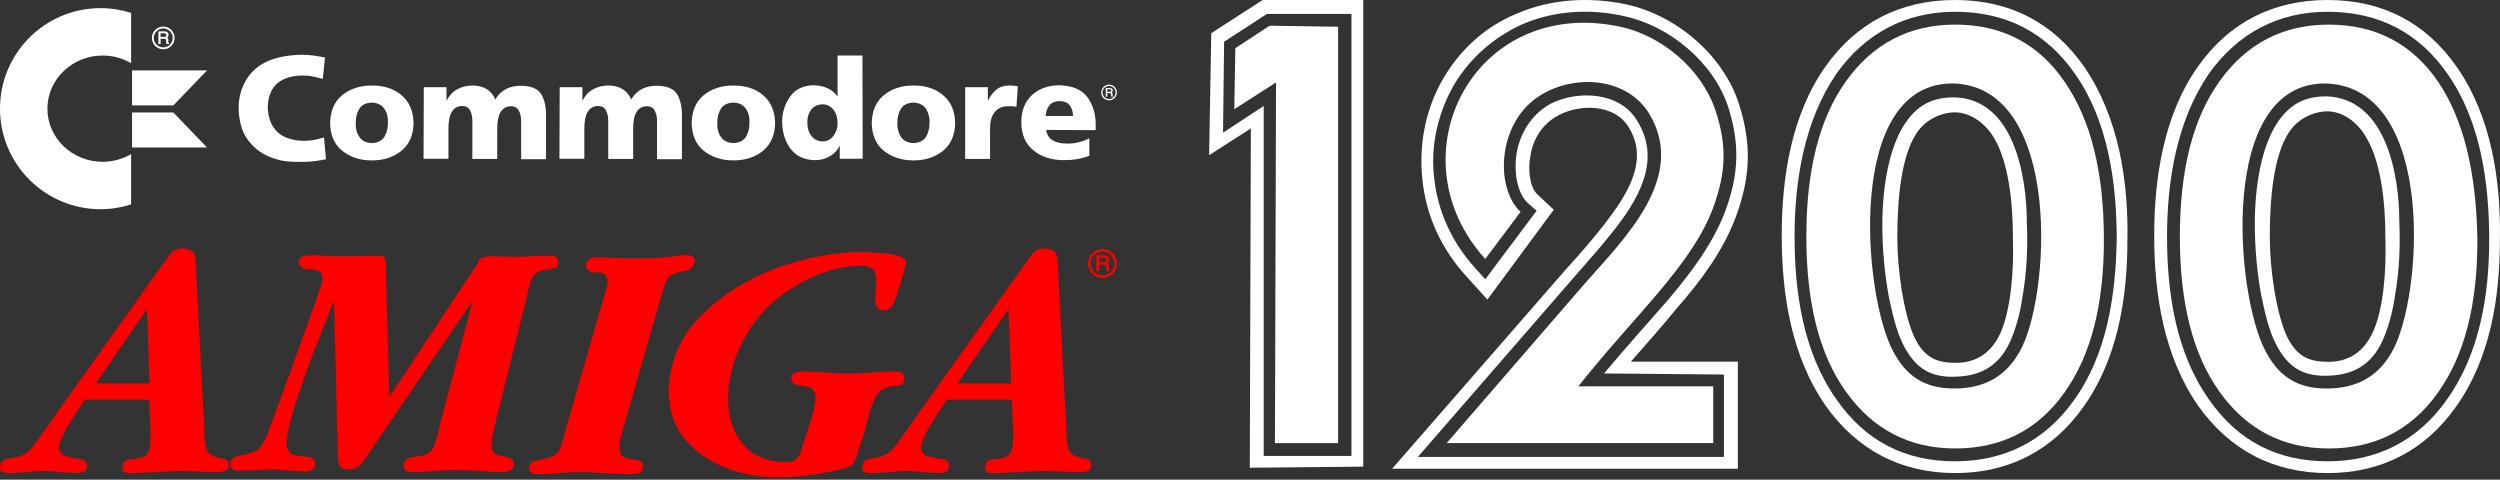 <svg width="443" height="85" viewBox="0 0 443 85" fill="none" xmlns="http://www.w3.org/2000/svg">
<rect x="0" y="0" width="443" height="85" fill="#333333" stroke="none"/>
<path d="M17.814 1.441C7.959 1.441 0 9.434 0 19.256C0 29.111 7.993 37.07 17.814 37.07C19.711 37.07 21.54 36.765 23.233 36.224V27.316C21.743 28.163 20.016 28.671 18.187 28.671C12.768 28.671 8.399 24.438 8.399 19.256C8.399 14.074 12.802 9.841 18.187 9.841C20.05 9.841 21.777 10.349 23.233 11.195V2.288C21.54 1.746 19.711 1.441 17.814 1.441Z" fill="white"/>
<path d="M30.718 18.678H23.402V12.48H36.678L30.718 18.678Z" fill="white"/>
<path d="M30.718 19.934H23.402V26.131H36.678L30.718 19.934Z" fill="white"/>
<path fill-rule="evenodd" clip-rule="evenodd" d="M30.354 8.145C29.973 8.523 29.466 8.733 28.927 8.733C28.391 8.733 27.886 8.523 27.504 8.145C27.12 7.763 26.912 7.256 26.912 6.718C26.912 5.607 27.82 4.703 28.927 4.703C29.466 4.703 29.973 4.912 30.354 5.292C30.734 5.673 30.944 6.179 30.944 6.718C30.944 7.256 30.734 7.763 30.354 8.145ZM27.742 5.532C27.427 5.848 27.25 6.269 27.25 6.717C27.25 7.166 27.427 7.586 27.742 7.904C28.06 8.219 28.479 8.395 28.927 8.395C29.854 8.395 30.605 7.642 30.605 6.717C30.605 6.269 30.429 5.848 30.113 5.532C29.797 5.216 29.375 5.039 28.927 5.039C28.479 5.039 28.06 5.216 27.742 5.532Z" fill="white"/>
<path fill-rule="evenodd" clip-rule="evenodd" d="M29.856 7.555C29.869 7.607 29.892 7.641 29.922 7.653L29.95 7.667V7.798H29.517L29.501 7.771C29.492 7.753 29.486 7.734 29.48 7.71C29.478 7.702 29.475 7.694 29.473 7.685C29.466 7.653 29.461 7.598 29.456 7.51L29.439 7.151C29.434 7.03 29.392 6.95 29.312 6.911C29.265 6.89 29.182 6.879 29.071 6.879H28.458V7.798H28.07V5.555H29.113C29.283 5.555 29.423 5.578 29.538 5.63C29.757 5.728 29.869 5.915 29.869 6.18C29.869 6.319 29.839 6.433 29.782 6.523C29.739 6.59 29.679 6.643 29.612 6.687C29.667 6.719 29.714 6.754 29.745 6.798C29.794 6.862 29.822 6.959 29.827 7.096L29.836 7.385C29.839 7.461 29.847 7.518 29.856 7.555ZM29.377 6.463C29.439 6.417 29.471 6.334 29.471 6.208V6.208C29.471 6.077 29.428 5.987 29.335 5.94C29.282 5.915 29.208 5.902 29.119 5.902H28.457V6.537H29.081C29.206 6.537 29.305 6.511 29.377 6.463Z" fill="white"/>
<path d="M65.889 28.424C68.05 28.424 69.779 27.819 71.163 26.695C72.546 25.528 73.238 23.928 73.281 21.81C73.238 19.692 72.546 18.049 71.163 16.882C69.779 15.714 68.05 15.152 65.889 15.152C63.727 15.152 61.998 15.758 60.614 16.882C59.231 18.006 58.539 19.692 58.496 21.81C58.539 23.928 59.231 25.571 60.614 26.695C61.998 27.819 63.727 28.424 65.889 28.424ZM65.889 25.355C64.894 25.312 64.159 24.966 63.684 24.274C63.208 23.582 62.992 22.761 63.035 21.767C63.035 20.772 63.252 19.951 63.684 19.259C64.116 18.568 64.851 18.222 65.889 18.178C66.883 18.222 67.618 18.568 68.093 19.259C68.569 19.951 68.785 20.772 68.742 21.767C68.742 22.718 68.526 23.582 68.093 24.274C67.618 24.966 66.883 25.312 65.889 25.355Z" fill="white"/>
<path d="M75.055 28.122H79.464V22.761C79.464 21.421 79.68 20.383 80.113 19.735C80.545 19.086 81.15 18.784 81.928 18.784C82.534 18.784 83.009 19.043 83.269 19.519C83.528 19.994 83.701 20.599 83.701 21.334V28.165H88.11V22.804C88.11 21.464 88.327 20.427 88.759 19.778C89.191 19.13 89.796 18.827 90.575 18.827C91.18 18.827 91.655 19.086 91.915 19.562C92.174 20.037 92.347 20.643 92.347 21.378V28.208H96.757V20.729C96.8 19 96.497 17.66 95.892 16.665C95.287 15.714 94.076 15.196 92.261 15.196C91.353 15.196 90.488 15.368 89.71 15.758C88.932 16.147 88.283 16.752 87.765 17.616C87.419 16.795 86.9 16.19 86.208 15.758C85.517 15.368 84.695 15.152 83.787 15.152C82.793 15.152 81.842 15.368 81.064 15.801C80.242 16.233 79.637 16.882 79.162 17.789H79.118V15.455H75.098L75.055 28.122Z" fill="white"/>
<path d="M99.135 28.122H103.544V22.761C103.544 21.421 103.76 20.383 104.193 19.735C104.625 19.086 105.23 18.784 106.008 18.784C106.614 18.784 107.089 19.043 107.349 19.519C107.608 19.994 107.781 20.599 107.781 21.334V28.165H112.19V22.804C112.19 21.464 112.407 20.427 112.839 19.778C113.271 19.13 113.877 18.827 114.655 18.827C115.26 18.827 115.735 19.086 115.995 19.562C116.254 20.037 116.427 20.643 116.427 21.378V28.208H120.837V20.729C120.88 19 120.577 17.66 119.972 16.665C119.367 15.714 118.156 15.196 116.341 15.196C115.433 15.196 114.568 15.368 113.79 15.758C113.012 16.147 112.363 16.752 111.845 17.616C111.499 16.795 110.98 16.19 110.288 15.758C109.597 15.368 108.775 15.152 107.867 15.152C106.873 15.152 105.922 15.368 105.144 15.801C104.322 16.233 103.717 16.882 103.242 17.789H103.198V15.455H99.178L99.135 28.122Z" fill="white"/>
<path d="M129.957 28.424C132.118 28.424 133.848 27.819 135.231 26.695C136.615 25.528 137.306 23.928 137.349 21.81C137.306 19.692 136.615 18.049 135.231 16.882C133.848 15.714 132.118 15.152 129.957 15.152C127.795 15.152 126.066 15.758 124.683 16.882C123.299 18.006 122.608 19.692 122.564 21.81C122.608 23.928 123.299 25.571 124.683 26.695C126.066 27.819 127.839 28.424 129.957 28.424ZM129.957 25.355C128.963 25.312 128.228 24.966 127.752 24.274C127.277 23.582 127.06 22.761 127.104 21.767C127.104 20.772 127.32 19.951 127.752 19.259C128.184 18.568 128.919 18.222 129.957 18.178C130.951 18.222 131.686 18.568 132.162 19.259C132.637 19.951 132.853 20.772 132.81 21.767C132.81 22.718 132.594 23.582 132.162 24.274C131.686 24.966 130.994 25.312 129.957 25.355Z" fill="white"/>
<path d="M152.826 9.836H148.417V17.055H148.374C147.812 16.321 147.163 15.845 146.428 15.542C145.693 15.24 144.872 15.11 144.007 15.11C142.235 15.197 140.895 15.845 139.987 17.142C139.079 18.439 138.604 19.909 138.604 21.508C138.604 23.454 139.122 25.053 140.073 26.35C141.068 27.647 142.494 28.339 144.396 28.382C145.434 28.382 146.342 28.123 147.12 27.647C147.898 27.172 148.46 26.566 148.763 25.831H148.806V28.123H152.87L152.826 9.836ZM143.056 21.638C143.056 20.773 143.272 20.038 143.748 19.433C144.224 18.828 144.872 18.525 145.737 18.482C146.558 18.482 147.206 18.828 147.682 19.433C148.158 20.038 148.417 20.817 148.417 21.811C148.417 22.762 148.114 23.54 147.639 24.145C147.163 24.751 146.515 25.053 145.737 25.053C144.915 25.053 144.267 24.707 143.791 24.102C143.316 23.497 143.056 22.675 143.056 21.638Z" fill="white"/>
<path d="M161.863 28.424C164.025 28.424 165.754 27.819 167.137 26.695C168.521 25.528 169.212 23.928 169.256 21.81C169.212 19.692 168.521 18.049 167.137 16.882C165.754 15.714 164.025 15.152 161.863 15.152C159.702 15.152 157.972 15.758 156.589 16.882C155.206 18.049 154.514 19.692 154.471 21.81C154.514 23.928 155.206 25.571 156.589 26.695C157.972 27.819 159.745 28.424 161.863 28.424ZM161.863 25.355C160.869 25.312 160.134 24.966 159.658 24.274C159.226 23.582 158.967 22.761 159.01 21.767C159.01 20.772 159.226 19.951 159.658 19.259C160.091 18.568 160.826 18.222 161.863 18.178C162.858 18.222 163.592 18.568 164.068 19.259C164.5 19.951 164.76 20.772 164.716 21.767C164.716 22.718 164.5 23.582 164.068 24.274C163.636 24.966 162.901 25.312 161.863 25.355Z" fill="white"/>
<path d="M180.365 15.282C180.149 15.239 179.89 15.196 179.63 15.196C179.371 15.152 179.112 15.152 178.852 15.152C177.901 15.152 177.123 15.412 176.561 15.887C175.956 16.363 175.48 17.011 175.091 17.789H175.048V15.455H171.027V28.165H175.437V22.804C175.437 21.55 175.696 20.556 176.258 19.864C176.82 19.173 177.598 18.827 178.636 18.827C178.895 18.827 179.155 18.827 179.371 18.827C179.63 18.827 179.846 18.87 180.106 18.957L180.365 15.282Z" fill="white"/>
<path d="M194.156 23.064V22.242C194.199 20.297 193.681 18.611 192.73 17.271C191.735 15.887 190.092 15.196 187.758 15.109C185.726 15.109 184.127 15.715 182.873 16.839C181.619 18.006 180.971 19.605 180.971 21.724C181.014 23.842 181.706 25.485 183.089 26.609C184.472 27.776 186.202 28.338 188.363 28.381C189.185 28.381 190.006 28.338 190.784 28.208C191.562 28.079 192.34 27.863 193.032 27.603V24.491C192.384 24.836 191.692 25.096 191.044 25.225C190.395 25.398 189.747 25.442 189.141 25.442C188.061 25.442 187.196 25.269 186.548 24.88C185.899 24.491 185.51 23.885 185.38 23.021L194.156 23.064ZM185.294 20.556C185.337 19.822 185.553 19.173 185.942 18.698C186.331 18.179 186.937 17.919 187.715 17.919C188.579 17.919 189.228 18.179 189.574 18.698C189.963 19.216 190.136 19.822 190.136 20.556H185.294Z" fill="white"/>
<path d="M49.116 28.253C47.214 27.734 45.744 26.87 44.533 25.529C43.323 24.189 42.761 22.979 42.415 20.817C41.767 16.581 43.582 12.69 47.084 11.004C48.856 10.139 51.234 9.707 53.612 9.707C55.082 9.707 56.379 9.966 57.589 10.183L57.2 13.987C57.2 13.987 56.897 13.9 56.033 13.684C55.211 13.468 54.39 13.382 53.569 13.382C51.926 13.382 50.326 13.814 49.289 14.635C46.825 16.538 46.825 21.509 49.375 23.584C50.931 24.881 53.742 25.313 56.249 24.665L57.416 24.362L57.762 28.21C57.027 28.383 55.471 28.685 53.569 28.685C51.061 28.685 50.283 28.599 49.116 28.253Z" fill="white"/>
<path fill-rule="evenodd" clip-rule="evenodd" d="M197.507 17.374C197.244 17.634 196.895 17.779 196.524 17.779C196.155 17.779 195.807 17.634 195.544 17.374C195.28 17.111 195.137 16.762 195.137 16.392C195.137 15.626 195.762 15.004 196.524 15.004C196.895 15.004 197.244 15.148 197.507 15.409C197.768 15.671 197.913 16.02 197.913 16.392C197.913 16.762 197.768 17.111 197.507 17.374ZM195.708 15.574C195.491 15.791 195.369 16.082 195.369 16.39C195.369 16.699 195.491 16.988 195.708 17.207C195.927 17.424 196.216 17.545 196.524 17.545C197.162 17.545 197.679 17.026 197.679 16.39C197.679 16.082 197.558 15.791 197.341 15.574C197.123 15.356 196.832 15.234 196.524 15.234C196.216 15.234 195.927 15.356 195.708 15.574Z" fill="white"/>
<path fill-rule="evenodd" clip-rule="evenodd" d="M197.165 16.967C197.174 17.003 197.19 17.027 197.21 17.035L197.21 17.035L197.23 17.044V17.135H196.932L196.921 17.116C196.914 17.104 196.911 17.09 196.906 17.074C196.905 17.069 196.903 17.063 196.901 17.057C196.896 17.035 196.893 16.997 196.89 16.936L196.878 16.689C196.875 16.605 196.845 16.551 196.791 16.524C196.758 16.509 196.701 16.501 196.625 16.501H196.203V17.135H195.936V15.59H196.653C196.771 15.59 196.867 15.606 196.946 15.642C197.097 15.709 197.174 15.838 197.174 16.021C197.174 16.116 197.153 16.195 197.114 16.257C197.085 16.303 197.043 16.339 196.997 16.369C197.035 16.392 197.067 16.416 197.089 16.446C197.122 16.49 197.142 16.557 197.145 16.651L197.152 16.85C197.153 16.903 197.159 16.942 197.165 16.967ZM196.837 16.215C196.88 16.183 196.902 16.125 196.902 16.039V16.039C196.902 15.948 196.872 15.886 196.808 15.854C196.772 15.837 196.721 15.828 196.659 15.828H196.203V16.265H196.633C196.719 16.265 196.787 16.247 196.837 16.215Z" fill="white"/>
<path d="M40.545 82.444C40.545 81.982 40.453 81.613 40.175 81.521C39.898 81.336 39.621 81.244 39.16 81.244C37.682 80.966 36.851 80.412 36.574 79.581C36.297 78.657 36.204 77.549 36.204 76.164L34.726 47.718C34.726 46.702 34.634 45.871 34.449 45.132C34.265 44.485 33.618 44.116 32.417 44.023C31.402 44.023 30.663 44.393 30.201 44.947C29.739 45.501 29.277 46.24 28.723 46.979L10.436 72.654L7.389 76.995C6.742 77.919 6.096 78.75 5.449 79.581C4.71 80.412 3.787 80.874 2.678 81.059C2.032 81.151 1.478 81.243 0.924 81.428C0.369 81.613 0.092 82.075 0 82.814C0 83.275 0.185 83.552 0.462 83.645C0.739 83.737 1.108 83.83 1.478 83.83C2.494 83.83 3.602 83.737 4.71 83.645C5.819 83.552 6.834 83.46 7.943 83.46C8.959 83.46 9.882 83.552 10.806 83.645C11.729 83.737 12.745 83.737 13.669 83.83C14.131 83.83 14.5 83.737 14.87 83.552C15.239 83.368 15.424 82.998 15.424 82.537C15.331 81.798 14.962 81.428 14.131 81.336C13.3 81.244 12.561 81.059 11.729 80.874C10.898 80.689 10.529 80.135 10.436 79.119C10.621 78.103 11.268 76.626 12.468 74.778C13.669 72.931 14.5 71.546 15.054 70.807H26.414C26.507 72.008 26.507 73.209 26.599 74.409C26.691 75.61 26.691 76.81 26.691 78.011C26.599 79.674 26.23 80.689 25.398 80.966C24.567 81.243 23.736 81.428 22.997 81.428C22.166 81.428 21.704 81.982 21.704 82.814C21.704 83.183 21.796 83.46 22.073 83.645C22.351 83.83 22.628 83.83 22.997 83.83C24.567 83.83 26.137 83.737 27.707 83.645C29.277 83.552 30.847 83.46 32.417 83.46C33.433 83.46 34.542 83.552 35.558 83.552C36.574 83.645 37.682 83.645 38.698 83.645C39.16 83.645 39.621 83.552 39.898 83.46C40.36 83.275 40.545 82.998 40.545 82.444ZM26.507 67.944H16.994L26.045 54.737L26.507 67.944Z" fill="#FF0000"/>
<path d="M123.114 46.242C123.114 45.873 123.021 45.688 122.744 45.504C122.56 45.319 122.283 45.227 121.913 45.227C121.359 45.227 120.897 45.227 120.435 45.319C119.974 45.319 119.42 45.411 118.958 45.504C117.665 45.596 116.464 45.688 115.171 45.781C113.878 45.781 112.585 45.781 111.292 45.781C110.369 45.781 109.445 45.688 108.429 45.688C107.505 45.596 106.582 45.596 105.566 45.596C105.104 45.596 104.735 45.688 104.365 45.965C103.996 46.242 103.811 46.612 103.811 47.074C103.996 47.905 104.642 48.367 105.751 48.274C106.859 48.182 107.505 48.736 107.69 49.752C107.69 50.029 107.69 50.306 107.598 50.676C107.505 50.953 107.413 51.23 107.321 51.599L100.117 76.536C99.84 77.736 99.563 78.752 99.193 79.584C98.824 80.415 98.085 80.969 96.884 81.246C96.33 81.338 95.684 81.431 94.945 81.615C94.206 81.8 93.744 82.262 93.744 82.908C93.744 83.278 93.929 83.555 94.206 83.74C94.483 83.924 94.852 84.017 95.222 84.017C96.422 84.017 97.716 83.924 98.916 83.832C100.209 83.74 101.41 83.647 102.703 83.647C104.088 83.647 105.381 83.74 106.767 83.832C108.152 83.924 109.445 83.924 110.83 84.017C111.384 84.017 112.031 84.017 112.77 83.924C113.509 83.832 113.878 83.463 113.97 82.724C113.878 81.985 113.509 81.615 112.862 81.523C112.216 81.431 111.477 81.338 110.83 81.154C110.184 80.969 109.814 80.322 109.722 79.214C109.722 78.752 109.814 78.291 109.907 77.829C109.999 77.367 110.184 76.905 110.276 76.443L117.48 51.414C117.757 50.399 118.034 49.66 118.404 49.198C118.773 48.736 119.512 48.367 120.528 48.182C121.082 48.09 121.636 47.997 122.283 47.72C122.744 47.258 123.021 46.889 123.114 46.242Z" fill="#FF0000"/>
<path d="M160.611 46.519C160.519 45.873 159.872 45.503 158.764 45.226C157.563 44.949 156.363 44.857 155.07 44.764C153.777 44.672 152.945 44.672 152.484 44.672C147.681 44.672 142.694 45.688 137.522 47.535C132.35 49.474 127.917 52.245 124.222 55.94C120.528 59.634 118.588 64.159 118.496 69.516C118.588 72.933 119.512 75.704 121.452 77.921C123.391 80.137 125.7 81.8 128.655 82.908C131.519 84.016 134.474 84.57 137.614 84.57C139.461 84.57 141.308 84.478 143.248 84.201C145.095 84.016 146.942 83.647 148.789 83.185C149.436 83.093 150.082 82.908 150.544 82.631C151.006 82.446 151.375 81.984 151.652 81.246C152.114 79.86 152.576 78.382 153.038 76.905C153.5 75.427 153.869 73.949 154.238 72.564C154.885 70.532 155.716 69.239 156.64 68.87C157.563 68.5 158.395 68.315 159.133 68.315C159.872 68.315 160.242 67.854 160.242 66.93C160.242 66.561 160.057 66.284 159.78 66.099C159.503 65.914 159.133 65.822 158.856 65.822C157.471 65.822 155.993 65.914 154.608 66.007C153.13 66.099 151.745 66.191 150.267 66.191C148.882 66.191 147.496 66.099 146.203 66.007C144.818 65.914 143.433 65.822 142.14 65.822C141.678 65.822 141.216 65.914 140.847 66.099C140.385 66.284 140.2 66.653 140.2 67.115C140.292 67.761 140.662 68.131 141.308 68.223C142.047 68.315 142.694 68.408 143.433 68.685C144.171 68.87 144.541 69.516 144.541 70.532C144.449 71.64 144.171 73.026 143.525 74.965C142.971 76.812 142.417 78.29 142.047 79.491C141.863 80.322 141.493 80.968 141.124 81.338C140.754 81.707 140.108 81.892 139.184 81.892C135.859 81.8 133.273 80.784 131.611 78.659C129.856 76.535 129.025 73.949 129.025 70.717C129.025 67.761 129.671 64.806 130.872 62.035C132.073 59.264 133.735 56.771 135.767 54.647C137.799 52.615 140.385 50.86 143.34 49.382C146.388 47.904 149.344 47.166 152.299 47.073C153.684 47.073 154.516 47.35 154.885 47.904C155.162 48.459 155.347 49.382 155.254 50.675C155.254 51.044 155.254 51.322 155.162 51.691C155.162 52.06 155.07 52.338 155.07 52.707C155.07 53.261 155.162 53.815 155.347 54.277C155.531 54.739 155.993 55.016 156.64 55.016C157.379 54.924 157.84 54.647 158.21 54C158.579 53.353 158.764 52.707 158.949 52.153C159.133 51.691 159.41 50.767 159.872 49.29C160.242 47.812 160.519 46.889 160.611 46.519Z" fill="#FF0000"/>
<path d="M193.303 82.444C193.303 81.982 193.21 81.613 192.933 81.521C192.656 81.336 192.379 81.244 191.917 81.244C190.44 80.966 189.608 80.412 189.331 79.581C189.054 78.657 188.962 77.549 188.962 76.164L187.484 47.718C187.484 46.702 187.392 45.871 187.207 45.132C187.022 44.485 186.376 44.116 185.175 44.023C184.159 44.023 183.421 44.393 182.959 44.947C182.497 45.501 182.035 46.24 181.481 46.979L163.194 72.654L160.146 76.995C159.5 77.919 158.853 78.75 158.207 79.581C157.468 80.412 156.544 80.874 155.436 81.059C154.79 81.151 154.236 81.243 153.681 81.428C153.127 81.613 152.85 82.075 152.758 82.814C152.758 83.275 152.943 83.552 153.22 83.645C153.497 83.737 153.866 83.83 154.236 83.83C155.251 83.83 156.36 83.737 157.468 83.645C158.576 83.552 159.592 83.46 160.701 83.46C161.717 83.46 162.64 83.552 163.564 83.645C164.58 83.737 165.503 83.737 166.427 83.83C166.889 83.83 167.258 83.737 167.627 83.552C167.997 83.368 168.182 82.998 168.182 82.537C168.089 81.798 167.72 81.428 166.889 81.336C166.057 81.244 165.318 81.059 164.487 80.874C163.656 80.689 163.287 80.135 163.194 79.119C163.379 78.103 164.025 76.626 165.226 74.778C166.427 72.931 167.258 71.546 167.812 70.807H179.264C179.357 72.008 179.357 73.209 179.449 74.409C179.542 75.61 179.542 76.81 179.542 78.011C179.449 79.674 179.08 80.689 178.249 80.966C177.417 81.243 176.586 81.428 175.847 81.428C175.016 81.428 174.554 81.982 174.554 82.814C174.554 83.183 174.647 83.46 174.924 83.645C175.201 83.83 175.478 83.83 175.847 83.83C177.417 83.83 178.987 83.737 180.557 83.645C182.128 83.552 183.698 83.46 185.268 83.46C186.284 83.46 187.392 83.552 188.408 83.552C189.424 83.645 190.532 83.645 191.548 83.645C192.01 83.645 192.472 83.552 192.749 83.46C193.118 83.275 193.303 82.998 193.303 82.444ZM179.172 67.944H169.659L178.71 54.737L179.172 67.944Z" fill="#FF0000"/>
<path d="M98.915 46.427C98.915 46.058 98.823 45.781 98.546 45.596C98.361 45.411 98.084 45.319 97.715 45.319C96.514 45.319 95.313 45.319 94.113 45.411C92.912 45.504 91.711 45.504 90.511 45.504C89.864 45.504 88.941 45.411 87.648 45.411C86.355 45.411 85.523 45.504 85.061 45.873C84.969 45.965 84.877 46.15 84.877 46.242C84.784 46.427 84.692 46.52 84.692 46.612L68.991 70.348L68.345 46.981C68.345 46.52 68.345 46.15 68.252 45.873C68.16 45.504 67.883 45.411 67.421 45.319C66.128 45.319 64.743 45.319 63.45 45.411C62.157 45.411 60.772 45.411 59.478 45.411C58.74 45.411 58.001 45.319 57.262 45.319C56.523 45.227 55.784 45.227 55.045 45.227C54.584 45.227 54.122 45.319 53.66 45.411C53.198 45.596 53.014 45.873 52.921 46.427C53.106 47.351 53.845 47.813 55.045 47.72C56.338 47.72 56.985 48.182 57.17 49.013C57.17 49.66 56.985 50.306 56.8 50.953C56.523 51.599 56.338 52.246 56.154 52.8C54.768 56.679 53.383 60.465 51.998 64.345C50.612 68.224 49.227 72.01 47.749 75.889C47.195 77.552 46.641 78.66 46.087 79.306C45.532 79.953 44.424 80.415 42.669 80.692C42.208 80.784 41.746 80.877 41.376 81.154C41.007 81.338 40.822 81.708 40.822 82.262C40.822 82.724 41.007 83.001 41.284 83.186C41.561 83.278 41.931 83.37 42.392 83.37C43.408 83.37 44.424 83.37 45.44 83.278C46.456 83.186 47.472 83.186 48.488 83.186C49.411 83.186 50.335 83.278 51.259 83.37C52.182 83.463 53.106 83.463 54.029 83.555C54.491 83.555 54.861 83.463 55.23 83.278C55.599 83.093 55.784 82.724 55.877 82.262C55.784 81.431 55.415 81.061 54.584 80.969C53.752 80.877 52.921 80.784 52.09 80.6C51.259 80.415 50.797 79.676 50.797 78.383C50.889 76.628 51.536 73.95 52.736 70.348C53.937 66.838 55.138 63.329 56.523 60.004C57.816 56.679 58.74 54.462 59.201 53.262L59.848 80.415C59.848 81.246 59.94 81.892 60.125 82.447C60.31 82.908 60.864 83.186 61.787 83.186C62.711 83.186 63.45 82.816 64.004 82.17C64.558 81.523 65.02 80.877 65.482 80.138L83.769 53.262L77.765 75.982C77.581 76.998 77.303 77.921 76.934 78.937C76.565 79.953 75.826 80.507 74.81 80.784C74.163 80.784 73.517 80.969 72.778 81.061C72.039 81.246 71.577 81.708 71.485 82.447C71.485 82.908 71.67 83.186 71.947 83.37C72.224 83.555 72.593 83.647 72.963 83.647C74.256 83.647 75.641 83.555 76.934 83.463C78.227 83.37 79.612 83.278 80.905 83.278C82.291 83.278 83.676 83.37 84.969 83.463C86.355 83.555 87.74 83.647 89.033 83.647C89.587 83.647 89.957 83.555 90.418 83.37C90.788 83.186 91.065 82.816 91.065 82.262C90.972 81.615 90.695 81.154 90.049 81.061C89.402 80.969 88.756 80.784 88.109 80.6C87.463 80.415 87.093 79.861 87.093 78.845C87.093 78.198 87.186 77.459 87.371 76.721C87.555 75.982 87.648 75.335 87.832 74.689L93.651 51.322C93.835 50.306 94.113 49.475 94.482 48.921C94.852 48.367 95.498 47.997 96.606 47.813C97.16 47.813 97.715 47.628 98.269 47.443C98.546 47.535 98.915 47.166 98.915 46.427Z" fill="#FF0000"/>
<path fill-rule="evenodd" clip-rule="evenodd" d="M197.165 48.503C196.684 48.981 196.043 49.247 195.362 49.247C194.683 49.247 194.046 48.981 193.563 48.503C193.077 48.02 192.814 47.38 192.814 46.7C192.814 45.295 193.963 44.152 195.362 44.152C196.043 44.152 196.684 44.416 197.165 44.896C197.645 45.378 197.911 46.018 197.911 46.7C197.911 47.38 197.645 48.02 197.165 48.503ZM193.864 45.202C193.466 45.601 193.243 46.134 193.243 46.7C193.243 47.267 193.466 47.798 193.864 48.2C194.267 48.598 194.797 48.821 195.363 48.821C196.534 48.821 197.484 47.868 197.484 46.7C197.484 46.134 197.261 45.601 196.862 45.202C196.463 44.802 195.929 44.578 195.363 44.578C194.797 44.578 194.267 44.802 193.864 45.202Z" fill="#FF0000"/>
<path fill-rule="evenodd" clip-rule="evenodd" d="M196.536 47.759C196.552 47.825 196.582 47.868 196.62 47.883L196.619 47.883L196.656 47.9V48.067H196.109L196.088 48.032C196.076 48.01 196.069 47.985 196.061 47.955C196.058 47.945 196.055 47.935 196.052 47.924C196.043 47.883 196.037 47.813 196.031 47.702L196.01 47.248C196.004 47.095 195.95 46.994 195.849 46.945C195.789 46.919 195.684 46.904 195.544 46.904H194.77V48.067H194.279V45.23H195.597C195.813 45.23 195.989 45.26 196.135 45.325C196.411 45.449 196.552 45.686 196.552 46.021C196.552 46.196 196.515 46.341 196.443 46.455C196.389 46.539 196.313 46.606 196.229 46.662C196.297 46.703 196.357 46.746 196.396 46.802C196.458 46.883 196.494 47.006 196.5 47.178L196.512 47.544C196.514 47.641 196.525 47.712 196.536 47.759ZM195.933 46.379C196.012 46.32 196.052 46.215 196.052 46.056V46.056C196.052 45.89 195.997 45.776 195.88 45.718C195.813 45.685 195.72 45.669 195.607 45.669H194.77V46.472H195.559C195.717 46.472 195.842 46.439 195.933 46.379Z" fill="#FF0000"/>
<path d="M224.974 4.555L218.905 8.538L218.715 19.348L226.112 14.607L225.922 78.521H237.112V4.744L224.974 4.555Z" fill="white"/>
<path d="M221.652 22.759L214.256 27.5L214.635 5.879L223.739 0H241.567V82.691L221.463 82.88L221.652 22.759ZM223.928 18.776V80.794H239.48V2.466H224.497L216.911 7.397L216.721 23.517L223.928 18.776Z" fill="white"/>
<path d="M288.983 64.09H307.949V83.055H246.689L277.604 47.589C279.879 45.124 282.155 42.468 284.242 39.813C288.035 34.882 292.397 28.623 288.604 22.555C286.138 18.382 279.88 18.382 276.086 20.468C273.242 21.985 271.535 24.83 271.155 27.865C270.776 29.762 270.966 33.175 272.483 34.503L275.328 37.158L263.569 53.089L259.965 49.106C255.414 44.175 252.569 38.106 252 31.279C251.431 25.21 252.758 18.951 255.793 13.83C258.828 8.71 263.19 4.727 268.69 2.451C274.759 -0.204 281.586 -0.584 288.035 0.744C296.949 2.64 305.294 9.658 308.138 18.382C310.414 25.589 310.225 31.279 307.57 38.486C305.294 44.555 301.311 49.865 297.138 54.607C294.673 57.641 291.828 60.865 288.983 64.09ZM284.242 66.176C288.035 61.624 291.828 57.452 295.621 53.089C299.604 48.348 303.397 43.417 305.673 37.538C308.139 30.899 308.328 25.589 306.242 18.951C303.587 10.985 295.811 4.537 287.655 2.83C281.586 1.502 275.328 1.882 269.638 4.347C264.707 6.623 260.534 10.227 257.69 14.968C254.845 19.899 253.517 25.589 254.086 31.089C254.655 37.348 257.31 43.038 261.483 47.589L263.19 49.486L272.293 37.348L270.776 36.02C268.69 34.124 268.31 30.141 268.69 27.486C269.259 23.692 271.345 20.279 274.759 18.382C279.69 15.916 287.087 16.296 290.121 21.417C294.483 28.434 290.311 35.451 285.569 41.331C283.483 43.986 281.207 46.451 278.931 49.106L251.241 80.969H305.483V66.365L284.242 66.176Z" fill="white"/>
<path d="M303.584 78.506H256.359L280.825 50.247C288.032 42.092 299.032 31.281 292.204 20.091C288.601 14.212 280.256 13.074 273.997 16.298C265.273 20.66 264.704 33.178 269.445 37.54L263.187 45.885C246.686 27.678 261.1 -0.771 287.084 4.729C294.29 6.246 301.498 12.126 303.963 19.522C306.049 25.781 305.86 30.522 303.584 36.781C299.791 47.023 289.739 55.747 279.687 68.454H303.584V78.506Z" fill="white"/>
<path d="M346.258 17.254C344.172 17.254 342.275 17.633 340.568 18.771C334.689 22.754 333.551 33.375 333.551 39.823C333.551 43.996 333.93 48.358 334.689 52.53C335.258 55.185 336.016 58.789 337.344 61.255C339.241 64.858 341.516 66.565 345.31 66.754H346.068C350.43 66.754 353.655 65.237 355.741 61.444C357.068 58.978 358.017 55.375 358.396 52.53C359.155 48.168 359.344 43.806 359.155 39.444C359.155 31.289 356.879 17.444 346.258 17.254ZM354.413 59.168C352.517 63.151 349.482 64.289 346.637 64.289C343.603 64.289 340.947 63.72 339.051 59.358C337.344 55.375 336.206 47.978 336.206 42.099C336.206 34.892 336.965 27.875 339.43 23.892C341.137 21.047 344.172 19.909 346.448 19.909C348.913 19.909 351.758 21.616 353.465 24.651C355.741 28.633 356.689 35.082 356.689 42.099C356.879 48.168 356.31 54.996 354.413 59.168Z" fill="white"/>
<path d="M369.394 11.948C363.894 3.983 356.118 0 346.445 0C336.773 0 328.997 3.983 323.497 11.759C317.428 20.293 315.721 31.483 315.721 41.725C315.721 52.156 317.428 63.156 323.497 71.88C328.997 79.656 336.773 83.829 346.445 83.829C355.928 83.829 363.704 79.846 369.204 72.07C375.273 63.535 376.98 52.725 376.98 42.483C377.17 32.242 375.463 20.862 369.394 11.948ZM367.497 70.932C362.376 78.139 355.169 81.742 346.445 81.742C337.531 81.742 330.514 78.139 325.393 70.742C319.514 62.397 317.997 51.776 317.997 41.914C317.997 32.052 319.704 21.431 325.393 13.086C330.514 5.879 337.721 2.086 346.445 2.086C355.359 2.086 362.566 5.69 367.687 13.086C373.566 21.431 375.084 32.431 375.084 42.483C374.894 52.346 373.377 62.777 367.497 70.932Z" fill="white"/>
<path d="M365.791 14.411C361.24 7.773 354.791 4.359 346.446 4.359C338.291 4.359 331.843 7.773 327.101 14.411C322.36 21.049 320.084 30.153 320.084 41.911C320.084 53.67 322.36 62.774 327.101 69.412C331.843 76.05 338.291 79.464 346.446 79.464C354.602 79.464 361.05 76.24 365.791 69.602C370.533 62.964 372.809 54.05 372.809 42.48C372.809 30.532 370.533 21.239 365.791 14.411ZM357.826 62.395C355.36 66.757 351.567 68.843 346.257 68.843C340.946 68.843 337.722 66.567 335.446 62.205C330.136 52.343 326.912 14.411 346.257 14.79C365.602 15.549 363.326 53.101 357.826 62.395Z" fill="white"/>
<path d="M412.26 17.074C410.174 17.074 408.277 17.454 406.57 18.591C400.691 22.574 399.553 33.195 399.553 39.644C399.553 43.816 399.932 48.178 400.691 52.35C401.26 55.006 402.018 58.609 403.346 61.075C405.242 64.678 407.518 66.385 411.311 66.575H412.07C416.432 66.575 419.656 65.058 421.743 61.264C423.07 58.799 424.019 55.195 424.398 52.35C425.157 47.988 425.346 43.626 425.157 39.264C425.157 31.109 422.881 17.453 412.26 17.074ZM420.415 58.989C418.518 62.971 415.484 64.109 412.639 64.109C409.605 64.109 406.949 63.54 405.053 59.178C403.346 55.195 402.208 47.799 402.208 41.919C402.208 34.712 402.967 27.695 405.432 23.712C407.139 20.867 410.174 19.73 412.449 19.73C414.915 19.73 417.76 21.436 419.467 24.66C421.743 28.643 422.691 35.092 422.691 42.109C422.881 48.178 422.312 55.006 420.415 58.989Z" fill="white"/>
<path d="M435.398 11.948C429.898 3.983 422.122 0 412.449 0C402.777 0 395.001 3.983 389.501 11.759C383.431 20.293 381.725 31.483 381.725 41.725C381.725 52.156 383.431 63.156 389.501 71.88C395.001 79.656 402.777 83.829 412.449 83.829C421.932 83.829 429.708 79.846 435.208 72.07C441.277 63.535 442.984 52.725 442.984 42.483C443.174 32.052 441.467 20.673 435.398 11.948ZM433.501 70.932C428.38 78.139 421.173 81.742 412.449 81.742C403.535 81.742 396.518 78.139 391.397 70.742C385.518 62.397 384 51.776 384 41.914C384 32.052 385.707 21.431 391.397 13.086C396.518 5.879 403.725 2.086 412.449 2.086C421.363 2.086 428.57 5.69 433.691 13.086C439.57 21.431 441.087 32.431 441.087 42.483C441.087 52.346 439.38 62.777 433.501 70.932Z" fill="white"/>
<path d="M431.981 14.415C427.429 7.777 420.981 4.363 412.636 4.363C404.481 4.363 398.032 7.777 393.291 14.415C388.549 21.053 386.273 30.157 386.273 41.916C386.273 53.674 388.549 62.778 393.291 69.416C398.032 76.054 404.481 79.468 412.636 79.468C420.791 79.468 427.239 76.243 431.981 69.606C436.722 62.968 438.998 54.054 438.998 42.484C438.809 30.536 436.533 21.053 431.981 14.415ZM423.826 62.398C421.36 66.761 417.567 68.847 412.256 68.847C406.946 68.847 403.722 66.571 401.446 62.209C396.136 52.347 392.911 14.415 412.256 14.794C431.791 15.553 429.326 52.916 423.826 62.398Z" fill="white"/>
</svg>
